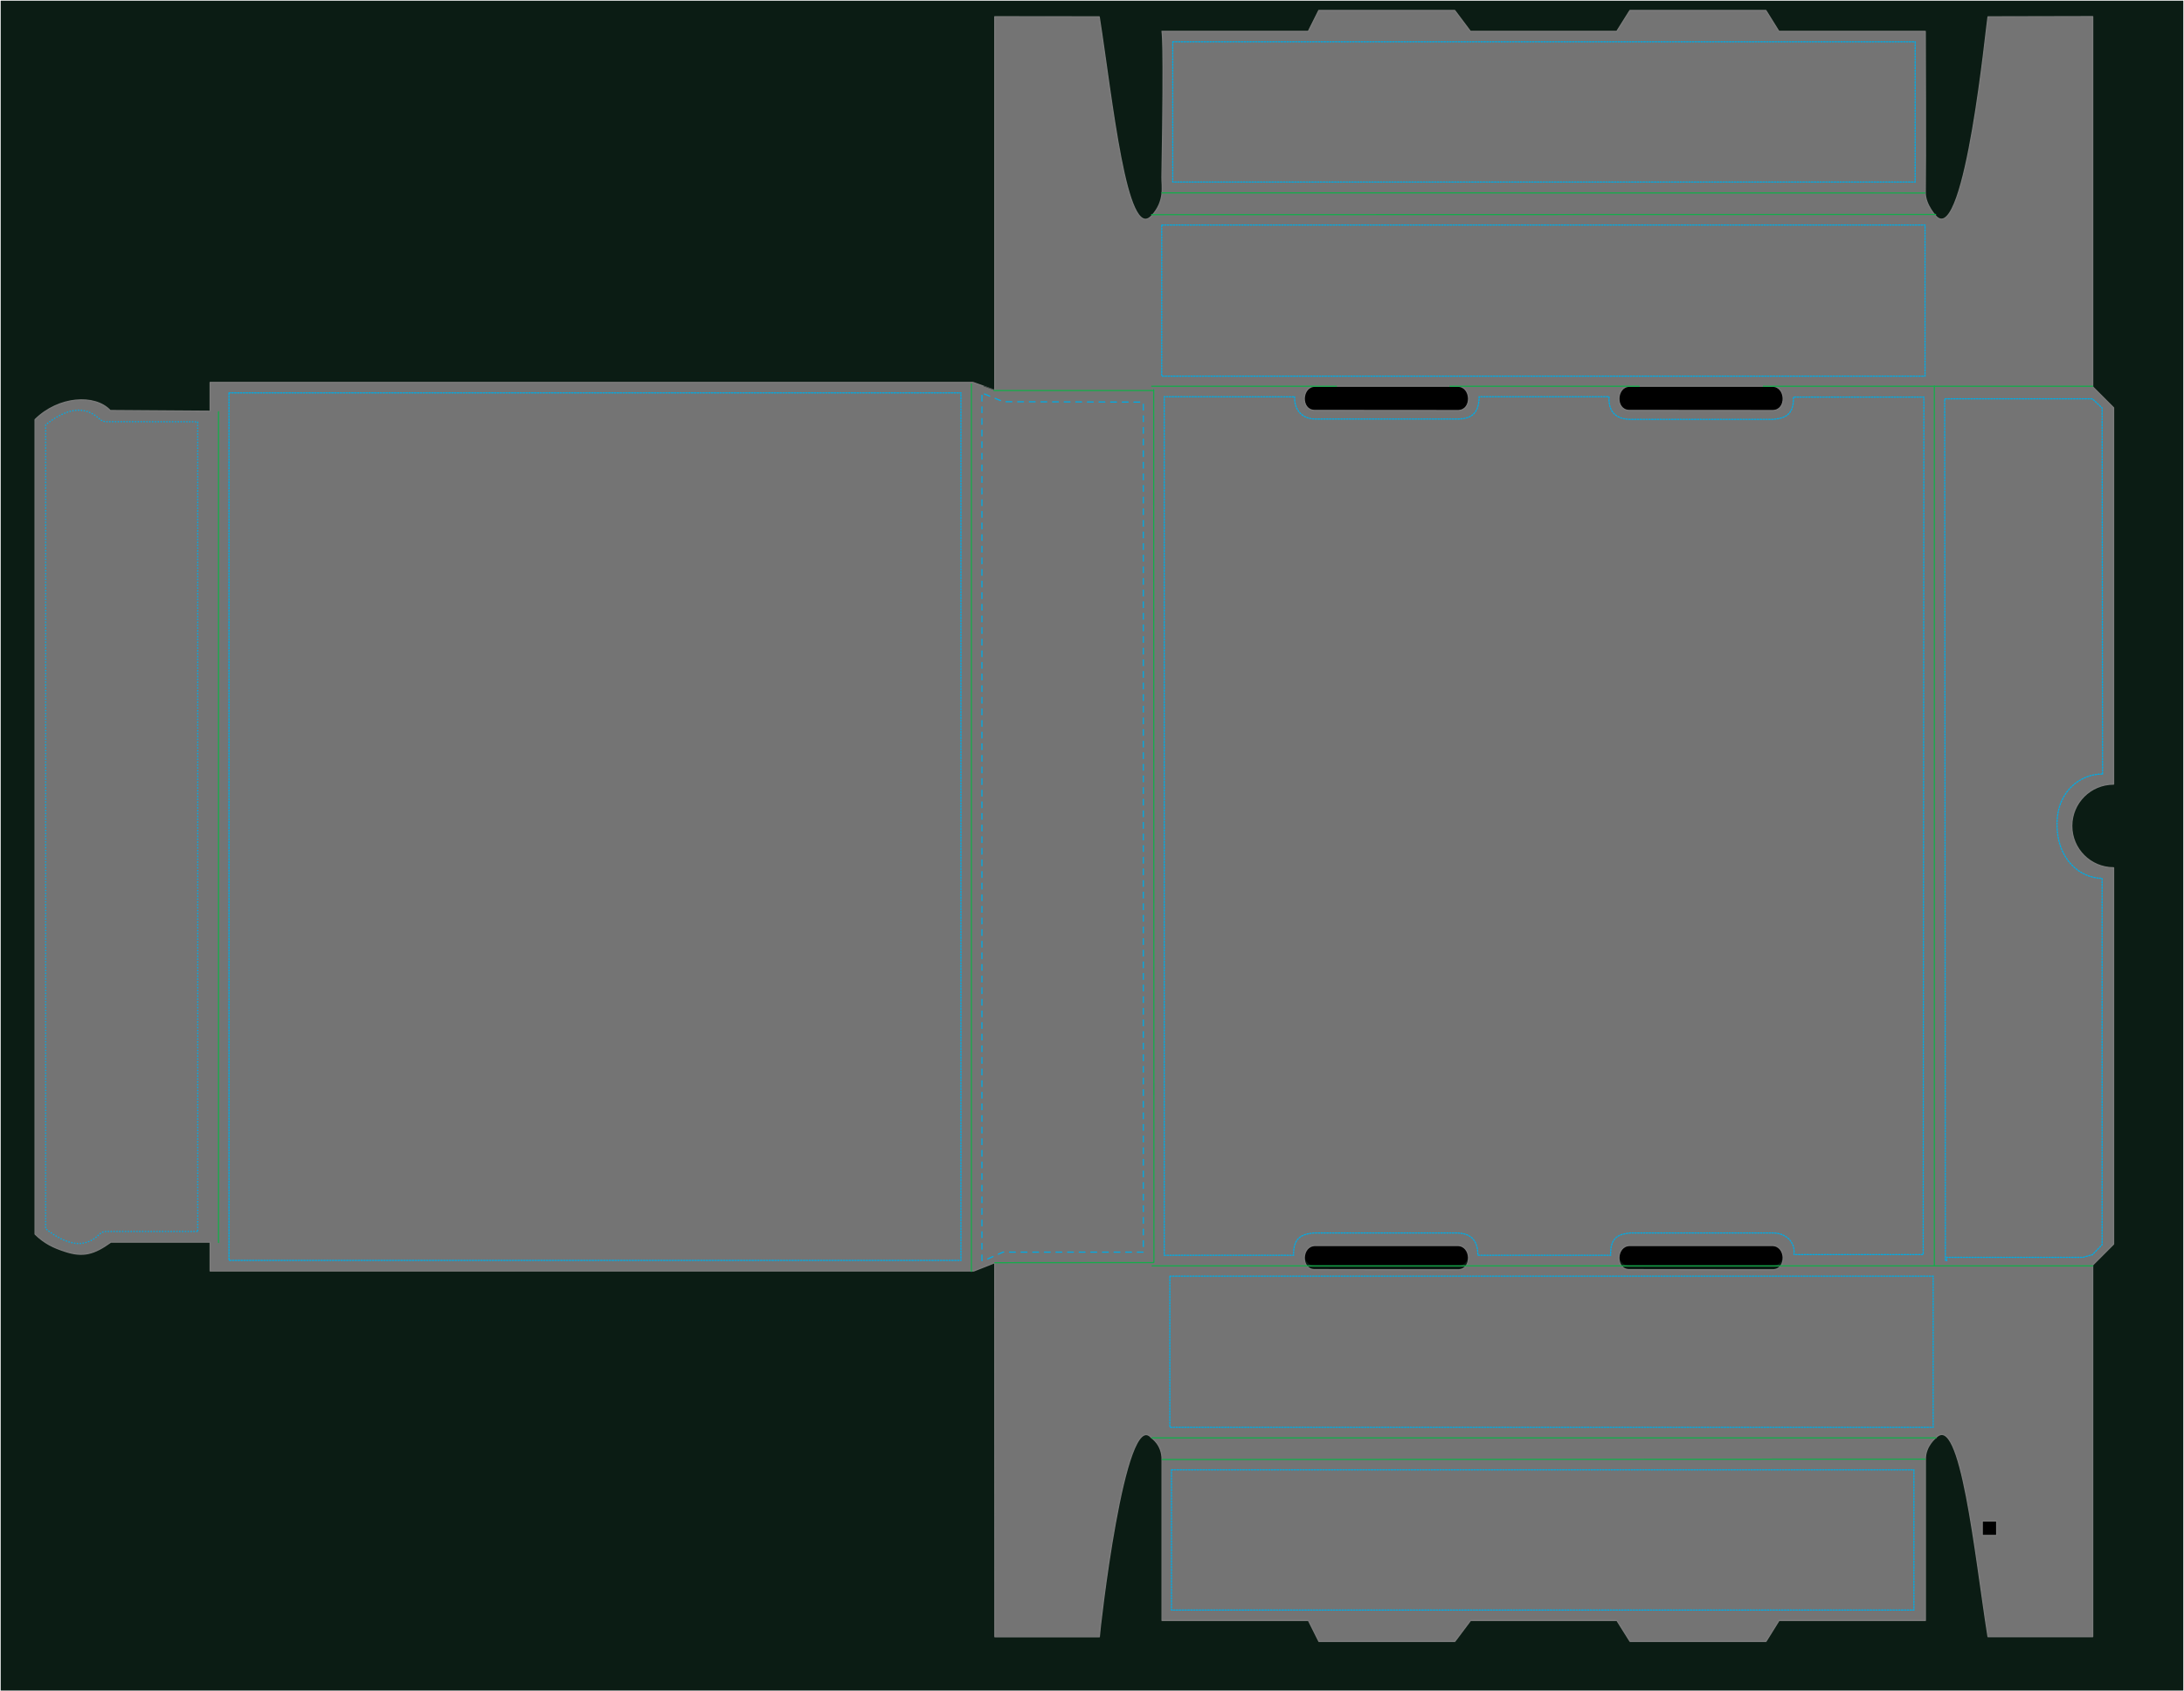 <?xml version="1.0" encoding="UTF-8" standalone="no"?>
<svg
     version="1.1"
     x="0px"
     y="0px"
     viewBox="0 0 7650 5925"
     style="enable-background:new 0 0 1836 1422;"
     xml:space="preserve"
     width="7650"
     height="5925"
     id="svg251"
     sodipodi:docname="LargePrototypeBox.svg"
     inkscape:version="1.4 (e7c3feb1, 2024-10-09)"
     xmlns:inkscape="http://www.inkscape.org/namespaces/inkscape"
     xmlns:sodipodi="http://sodipodi.sourceforge.net/DTD/sodipodi-0.dtd"
     xmlns="http://www.w3.org/2000/svg"
     xmlns:svg="http://www.w3.org/2000/svg"><defs
         id="defs251">
<style
     type="text/css"
     id="style1">
	.st0{display:none;}
	.st1{display:inline;opacity:0.499;fill-rule:evenodd;clip-rule:evenodd;}
	.st2{display:inline;opacity:1;fill-rule:evenodd;clip-rule:evenodd;}
	.st3{opacity:1;fill-rule:evenodd;clip-rule:evenodd;fill:#E34120;}
	.st4{opacity:0.499;fill-rule:evenodd;clip-rule:evenodd;fill:#E34120;}
	.st5{display:inline;fill-rule:evenodd;clip-rule:evenodd;}
	.st6{display:inline;fill-rule:evenodd;clip-rule:evenodd;fill:#FFFFFF;}
	.st7{display:inline;opacity:1;fill-rule:evenodd;clip-rule:evenodd;fill:#038FC9;}
	.st8{opacity:1;fill:none;stroke:#15AC4B;stroke-linecap:round;stroke-linejoin:round;stroke-miterlimit:10;}
	.st9{opacity:1;fill:none;stroke:#00ABE4;stroke-linecap:round;stroke-miterlimit:1.5;stroke-dasharray:5,5,0,0;}
	.st10{opacity:1;fill:none;stroke:#00ABE4;stroke-linejoin:round;stroke-dasharray:5,5,0,0;}
	.st11{opacity:0.499;fill-rule:evenodd;clip-rule:evenodd;}
	.st12{fill-rule:evenodd;clip-rule:evenodd;fill:none;stroke:#E34120;stroke-miterlimit:10;}
	.st13{fill:#FFFFFF;}
	.st14{display:inline;}
	.st15{fill:#E2332B;}
	.st16{fill:#212020;}
	.st17{fill-rule:evenodd;clip-rule:evenodd;fill:#212020;}
	.st18{fill:#040404;}
	.st19{font-family:'Arial-Black';}
	.st20{font-size:11.563px;}
	.st21{letter-spacing:3;}
	.st22{fill:#17AB4B;}
	.st23{font-family:'Arial-BoldMT';}
	.st24{font-size:7.079px;}
	.st25{letter-spacing:1;}
	.st26{fill:none;stroke:#17AB4B;stroke-miterlimit:10;}
	.st27{font-size:10.028px;}
	.st28{fill:#929497;}
	.st29{font-size:7.079px;}
	.st30{fill:#E2332D;}
	.st31{fill:#30A5DC;}
	.st32{fill:none;stroke:#949597;stroke-miterlimit:10;}
	.st33{fill:none;stroke:#E23428;}
	.st34{fill:none;stroke:#30A5DC;stroke-width:2;}
	.st35{fill:none;stroke:#30A5DC;stroke-dasharray:2.52,2.52;}
	.st36{fill-rule:evenodd;clip-rule:evenodd;fill:#D1D1D3;}
	.st37{fill-rule:evenodd;clip-rule:evenodd;fill:#030303;}
	.st38{fill-rule:evenodd;clip-rule:evenodd;fill:#B7D335;}
	.st39{fill:#030303;}
	.st40{fill-rule:evenodd;clip-rule:evenodd;fill:#FFFFFF;}
	.st41{fill-rule:evenodd;clip-rule:evenodd;fill:#4E4A4C;}
	.st42{fill:#4E4A4C;}
	.st43{font-size:10px;}
	.st44{letter-spacing:2;}
	.st45{font-size:11.627px;}
	.st46{font-size:9.689px;}
</style>










	
	
	
	
	

	
	
	
	
	
	
	
	
	
	

	
	
	
	
	
	
	
	
	
	
	
	
	
	
	

	
	
	
	
	
	
	
	
	

	
	
	
	

	
	
	
	
	


	
</defs><sodipodi:namedview
         id="namedview251"
         pagecolor="#505050"
         bordercolor="#eeeeee"
         borderopacity="1"
         inkscape:showpageshadow="0"
         inkscape:pageopacity="0"
         inkscape:pagecheckerboard="0"
         inkscape:deskcolor="#d1d1d1"
         inkscape:zoom="0.099087382"
         inkscape:cx="4289.1435"
         inkscape:cy="3592.7884"
         inkscape:window-width="1872"
         inkscape:window-height="1027"
         inkscape:window-x="62"
         inkscape:window-y="25"
         inkscape:window-maximized="1"
         inkscape:current-layer="svg251" /><rect
         style="fill:#0b1c14;fill-opacity:1;stroke:none;stroke-width:4.807;stroke-linecap:round;stroke-linejoin:round;stroke-opacity:1;paint-order:markers fill stroke"
         id="rect252"
         width="7645.193"
         height="5920.193"
         x="2.403"
         y="2.403" /><path
         class="st2"
         d="m 5705.991,1437.806 c -49.243,-1.221 -45.987,-84.649 2.849,-84.649 h 498.939 c 48.836,0 52.092,83.428 2.849,85.056 z"
         id="path2"
         style="stroke-width:4.07" /><path
         class="st2"
         d="m 4603.931,1437.806 c -49.243,-1.221 -45.987,-84.649 2.849,-84.649 h 498.939 c 48.836,0 52.092,83.428 2.849,85.056 z"
         id="path3"
         style="stroke-width:4.07" /><path
         class="st2"
         d="m 5705.991,4433.881 c -49.243,-1.221 -45.987,-84.649 2.849,-84.649 h 498.939 c 48.836,0 52.092,83.428 2.849,85.056 z"
         id="path4"
         style="stroke-width:4.07" /><path
         class="st2"
         d="m 4603.931,4433.881 c -49.243,-1.221 -45.987,-84.649 2.849,-84.649 h 498.939 c 48.836,0 52.092,83.428 2.849,85.056 z"
         id="path5"
         style="stroke-width:4.07" /><path
         id="clipping"
         style="fill:#747474;fill-opacity:1;stroke:#7c7c7c;stroke-width:4.195;stroke-linecap:round;stroke-linejoin:round;stroke-opacity:1;paint-order:markers fill stroke"
         d="m 4619.394,36.627 -36.627,73.254 h -512.775 c 0,0 8.953,0 0,511.146 -0.407,30.522 12.21,83.835 -36.219,135.52 -88.311,94.823 -138.368,-410.627 -183.541,-697.537 l -365.861,-0.406 v 1308.799 c 0.407,-0.407 -76.51,-27.674 -76.51,-27.674 H 736.136 v 100.925 l -349.99,-2.441 c -53.719,-57.382 -180.284,-50.056 -263.305,31.744 v 2853.637 c 33.371,32.557 65.52,47.614 106.217,60.637 62.266,20.349 100.927,9.361 159.123,-32.557 h 347.955 v 100.928 H 3411.117 l 73.254,-28.895 0.406,1310.426 h 365.861 c 0,-15.871 88.719,-813.115 183.135,-696.723 0,0 37.034,23.198 36.627,75.696 v 0.406 0.408 563.238 h 512.775 l 36.627,73.254 h 476.148 l 54.94,-73.254 h 512.775 l 45.988,73.254 h 476.149 l 45.58,-73.254 h 512.775 v -551.843 -0.409 -1.627 -9.359 -1.223 c -0.814,-46.801 36.219,-75.693 36.219,-75.693 87.904,-94.416 137.962,409.812 183.135,696.723 h 366.676 v -1301.881 l 73.254,-73.252 v -1318.567 c -80.986,0 -146.508,-65.521 -146.508,-146.507 0,-80.986 65.522,-146.508 146.508,-146.508 v -1318.565 l -73.254,-73.254 V 1354.785 58.195 l -366.676,0.815 c -5.291,27.267 -78.543,790.733 -179.471,701.607 0,0 -41.105,-41.511 -40.291,-86.684 1.628,-99.299 0,-564.053 0,-564.053 h -512.775 l -45.58,-73.254 h -476.149 l -45.986,73.254 h -512.775 l -54.941,-73.254 z m -12.615,1316.531 h 498.94 c 48.836,0 52.09,83.428 2.848,85.055 l -504.637,-0.406 c -49.243,-1.22 -45.986,-84.649 2.85,-84.649 z m 1102.061,0 h 498.938 c 48.836,0 52.092,83.428 2.85,85.055 l -504.637,-0.406 c -49.243,-1.22 -45.986,-84.649 2.85,-84.649 z M 4606.779,4363.477 h 498.94 c 48.836,0 52.09,83.426 2.848,85.054 l -504.637,-0.406 c -49.243,-1.221 -45.986,-84.648 2.85,-84.648 z m 1102.061,0 h 498.938 c 48.836,0 52.092,83.426 2.85,85.054 l -504.637,-0.406 c -49.243,-1.221 -45.986,-84.648 2.85,-84.648 z" /><line
         class="st8"
         x1="3481.522"
         y1="1368.216"
         x2="4041.098"
         y2="1368.216"
         id="line12"
         style="stroke-width:4.07" /><line
         class="st8"
         x1="7330.188"
         y1="1353.158"
         x2="6775.494"
         y2="1353.158"
         id="line13"
         style="stroke-width:4.07" /><line
         class="st8"
         x1="6742.53"
         y1="675.969"
         x2="4069.993"
         y2="675.562"
         id="line14"
         style="stroke-width:4.07" /><path
         class="st8"
         d="m 6779.971,751.257 -2746.198,0.814 z"
         id="path14"
         style="stroke-width:4.07" /><line
         class="st8"
         x1="4034.18"
         y1="1353.158"
         x2="4681.254"
         y2="1353.158"
         id="line15"
         style="stroke-width:4.07" /><line
         class="st8"
         x1="5741.804"
         y1="1353.158"
         x2="5078.451"
         y2="1353.158"
         id="line16"
         style="stroke-width:4.07" /><line
         class="st8"
         x1="6775.494"
         y1="1353.158"
         x2="6176.442"
         y2="1353.158"
         id="line17"
         style="stroke-width:4.07" /><polyline
         class="st8"
         points="841.5,1086.9 966.2,1086.8 978.3,1086.8  "
         id="polyline17"
         transform="matrix(4.07,0,0,4.07,59.762,0)" /><line
         class="st8"
         x1="6742.937"
         y1="5111.884"
         x2="4071.214"
         y2="5113.105"
         id="line18"
         style="stroke-width:4.07" /><path
         class="st8"
         d="M 6781.192,5037.41 H 4034.587 Z"
         id="path18"
         style="stroke-width:4.07" /><line
         class="st8"
         x1="6777.122"
         y1="4434.695"
         x2="4035.401"
         y2="4434.695"
         id="line19"
         style="stroke-width:4.07" /><line
         class="st8"
         x1="6775.494"
         y1="4434.695"
         x2="6775.494"
         y2="1353.158"
         id="line20"
         style="stroke-width:4.07" /><polyline
         class="st8"
         points="978.2,1086.1 978.4,1086.1 978.2,335.4  "
         id="polyline20"
         transform="matrix(4.07,0,0,4.07,59.762,0)" /><line
         class="st8"
         x1="7330.188"
         y1="4434.695"
         x2="6775.494"
         y2="4434.695"
         id="line21"
         style="stroke-width:4.07" /><path
         class="st8"
         d="M 3402.57,4454.229 V 1345.018 m -2637.132,97.265 v 2910.612"
         id="path21"
         style="stroke-width:4.07" /><path
         class="st9"
         d="m 4534.747,1390.192 c -2.035,48.022 28.488,76.916 70.812,77.73 h 501.381 c 50.871,-0.814 73.254,-23.197 74.067,-78.137 h 454.987 c -2.442,42.731 14.651,77.73 72.847,79.358 h 501.381 c 40.697,-3.663 74.068,-14.651 71.626,-78.137 h 457.021 l -2.442,3004.214 H 6283.881 c 5.291,-45.173 -28.895,-74.475 -71.219,-75.695 h -501.381 c -40.697,3.663 -71.626,14.244 -69.591,78.137 h -465.161 c 0.407,-58.603 -30.522,-76.916 -72.847,-78.137 h -501.38 c -40.697,3.663 -72.847,15.058 -71.219,78.137 H 4078.132 V 1389.785 Z"
         id="path22"
         style="stroke-width:4.07" /><rect
         x="4103.364"
         y="5149.325"
         class="st9"
         width="2600.505"
         height="491.206"
         id="rect22"
         style="stroke-width:4.07" /><rect
         x="4097.667"
         y="4470.915"
         class="st9"
         width="2673.758"
         height="529.461"
         id="rect23"
         style="stroke-width:4.07" /><rect
         x="802.066"
         y="1376.355"
         class="st9"
         width="2563.878"
         height="3039.213"
         id="rect24"
         style="stroke-width:4.07" /><path
         class="st10"
         d="M 692.185,4314.233 H 371.497 c -8.546,0 -16.686,3.256 -22.79,9.767 -54.126,53.719 -118.02,36.22 -188.832,-19.127 0,0 0,-2816.603 0,-2816.603 70.812,-56.161 134.298,-71.219 189.646,-19.941 6.104,5.697 13.837,8.953 21.976,8.953 l 319.06,0.407 2.035,0.407 v 2836.137 z"
         id="path24"
         style="stroke-width:4.07" /><polygon
         class="st9"
         points="832.5,339.1 848.8,345.8 969.3,346.1 969.3,1077.8 848.5,1077.8 832.3,1085 830.4,1085 830.4,339.1 "
         id="polygon24"
         transform="matrix(4.07,0,0,4.07,59.762,0)" /><path
         class="st9"
         d="m 7364.779,2711.606 c -0.407,-439.522 -0.814,-842.824 -1.628,-1282.346 l -34.185,-32.15 h -517.252 l 2.442,3019.272 h 4.884 v -11.395 h 476.963 l 33.371,-9.36 33.778,-34.999 V 3077.061 c -77.73,-0.407 -158.716,-66.335 -157.902,-191.274 0.814,-117.206 85.056,-174.588 159.53,-174.181 z"
         id="path25"
         style="stroke-width:4.07" /><rect
         x="4069.179"
         y="788.291"
         class="st9"
         width="2673.758"
         height="529.461"
         id="rect25"
         style="stroke-width:4.07" /><rect
         x="4107.84"
         y="146.507"
         class="st9"
         width="2600.505"
         height="491.206"
         id="rect26"
         style="stroke-width:4.07" /><polygon
         class="st11"
         points="3906.7,1256.8 3906.7,1256.9 "
         id="polygon26"
         style="stroke:none"
         transform="matrix(4.07,0,0,4.07,59.762,0)" /><path
         class="st12"
         d="m 7328.153,4432.66 v 1301.88 h -366.675 c -45.173,-286.91 -95.23,-791.139 -183.134,-696.724 0,0 -37.034,28.895 -36.22,75.695 v 10.581 c 0,0.814 0,1.221 0,2.035 0,0 0,0.407 0,0 0,0 0,-0.407 0,-0.407 v -10.988 -0.814 0 0 c 0,0.407 0,0.407 0,0.814 v -6.918 570.158 h -512.776 l -45.58,73.254 h -476.149 l -45.987,-73.254 h -512.776 l -54.94,73.254 h -476.149 l -36.627,-73.254 h -512.776 v -563.239 -0.407 c 0,0 0,-0.407 0,-0.407 v 0 0.814 c -0.407,26.453 0,-0.407 0,-0.814 0.407,-52.498 -36.627,-75.695 -36.627,-75.695 -94.416,-116.392 -183.134,680.852 -183.134,696.724 h -366.268 l -0.407,-1310.427 -73.254,28.895 H 734.103 V 4352.488 H 386.148 c -58.196,41.917 -96.858,52.905 -159.123,32.557 -40.696,-13.023 -72.847,-28.081 -106.218,-60.638 V 1470.771 c 83.021,-81.8 209.587,-89.125 263.306,-31.743 l 349.99,2.442 V 1340.542 H 3405.826 c 0,0 76.916,27.267 76.509,27.674 V 59.417 l 365.861,0.407 c 45.173,286.91 95.23,792.36 183.541,697.538 48.429,-51.685 35.813,-104.997 36.22,-135.519 8.953,-511.148 0,-511.148 0,-511.148 h 512.776 l 36.627,-73.254 h 476.149 l 54.94,73.254 h 512.776 l 45.987,-73.254 h 476.149 l 45.58,73.254 h 512.776 c 0,0 1.628,464.754 0,564.053 -0.814,45.173 40.289,86.683 40.289,86.683 100.927,89.125 174.181,-674.341 179.471,-701.607 l 366.675,-0.814 v 1296.59 0.407 l 73.254,73.254 v 1318.566 0 c -80.986,0 -146.507,65.521 -146.507,146.507 0,80.986 65.521,146.507 146.507,146.507 v 0 1318.566 z"
         id="path26"
         style="stroke:none;stroke-width:4.07" /><path
         class="st12"
         d="m 5704.77,1437.399 c -49.243,-1.221 -45.987,-84.649 2.849,-84.649 h 498.939 c 48.836,0 52.092,83.428 2.849,85.056 z"
         id="path27"
         style="stroke:none;stroke-width:4.07" /><path
         class="st12"
         d="m 4602.71,1437.399 c -49.243,-1.221 -45.987,-84.649 2.849,-84.649 h 498.939 c 48.836,0 52.092,83.428 2.849,85.056 z"
         id="path28"
         style="stroke:none;stroke-width:4.07" /><path
         class="st12"
         d="m 5704.77,4433.881 c -49.243,-1.221 -45.987,-84.649 2.849,-84.649 h 498.939 c 48.836,0 52.092,83.428 2.849,85.056 z"
         id="path29"
         style="stroke:none;stroke-width:4.07" /><path
         class="st12"
         d="m 4602.71,4433.881 c -49.243,-1.221 -45.987,-84.649 2.849,-84.649 h 498.939 c 48.836,0 52.092,83.428 2.849,85.056 z"
         id="path30"
         style="stroke:none;stroke-width:4.07" /><polyline
         class="st12"
         points="978.3,336.2 976.6,332.5 976.6,186.1  "
         id="polyline30"
         style="stroke:none"
         transform="matrix(4.07,0,0,4.07,59.762,0)" /><line
         class="st12"
         x1="6781.192"
         y1="761.024"
         x2="6781.192"
         y2="1353.158"
         id="line30"
         style="stroke:none;stroke-width:4.07" /><line
         class="st12"
         x1="6781.192"
         y1="4436.73"
         x2="6781.192"
         y2="5037.41"
         id="line31"
         style="stroke:none;stroke-width:4.07" /><polyline
         class="st12"
         points="978.3,1086.8 976.5,1094.1 976.5,1237.8  "
         id="polyline31"
         style="stroke:none"
         transform="matrix(4.07,0,0,4.07,59.762,0)" /><rect
         style="fill:#000000;fill-opacity:1;stroke:#7c7c7c;stroke-width:4.167;stroke-linecap:round;stroke-linejoin:round;stroke-opacity:1;paint-order:markers fill stroke"
         id="rect253"
         width="50.461"
         height="50.461"
         x="6943.367"
         y="5328.63" /></svg>

